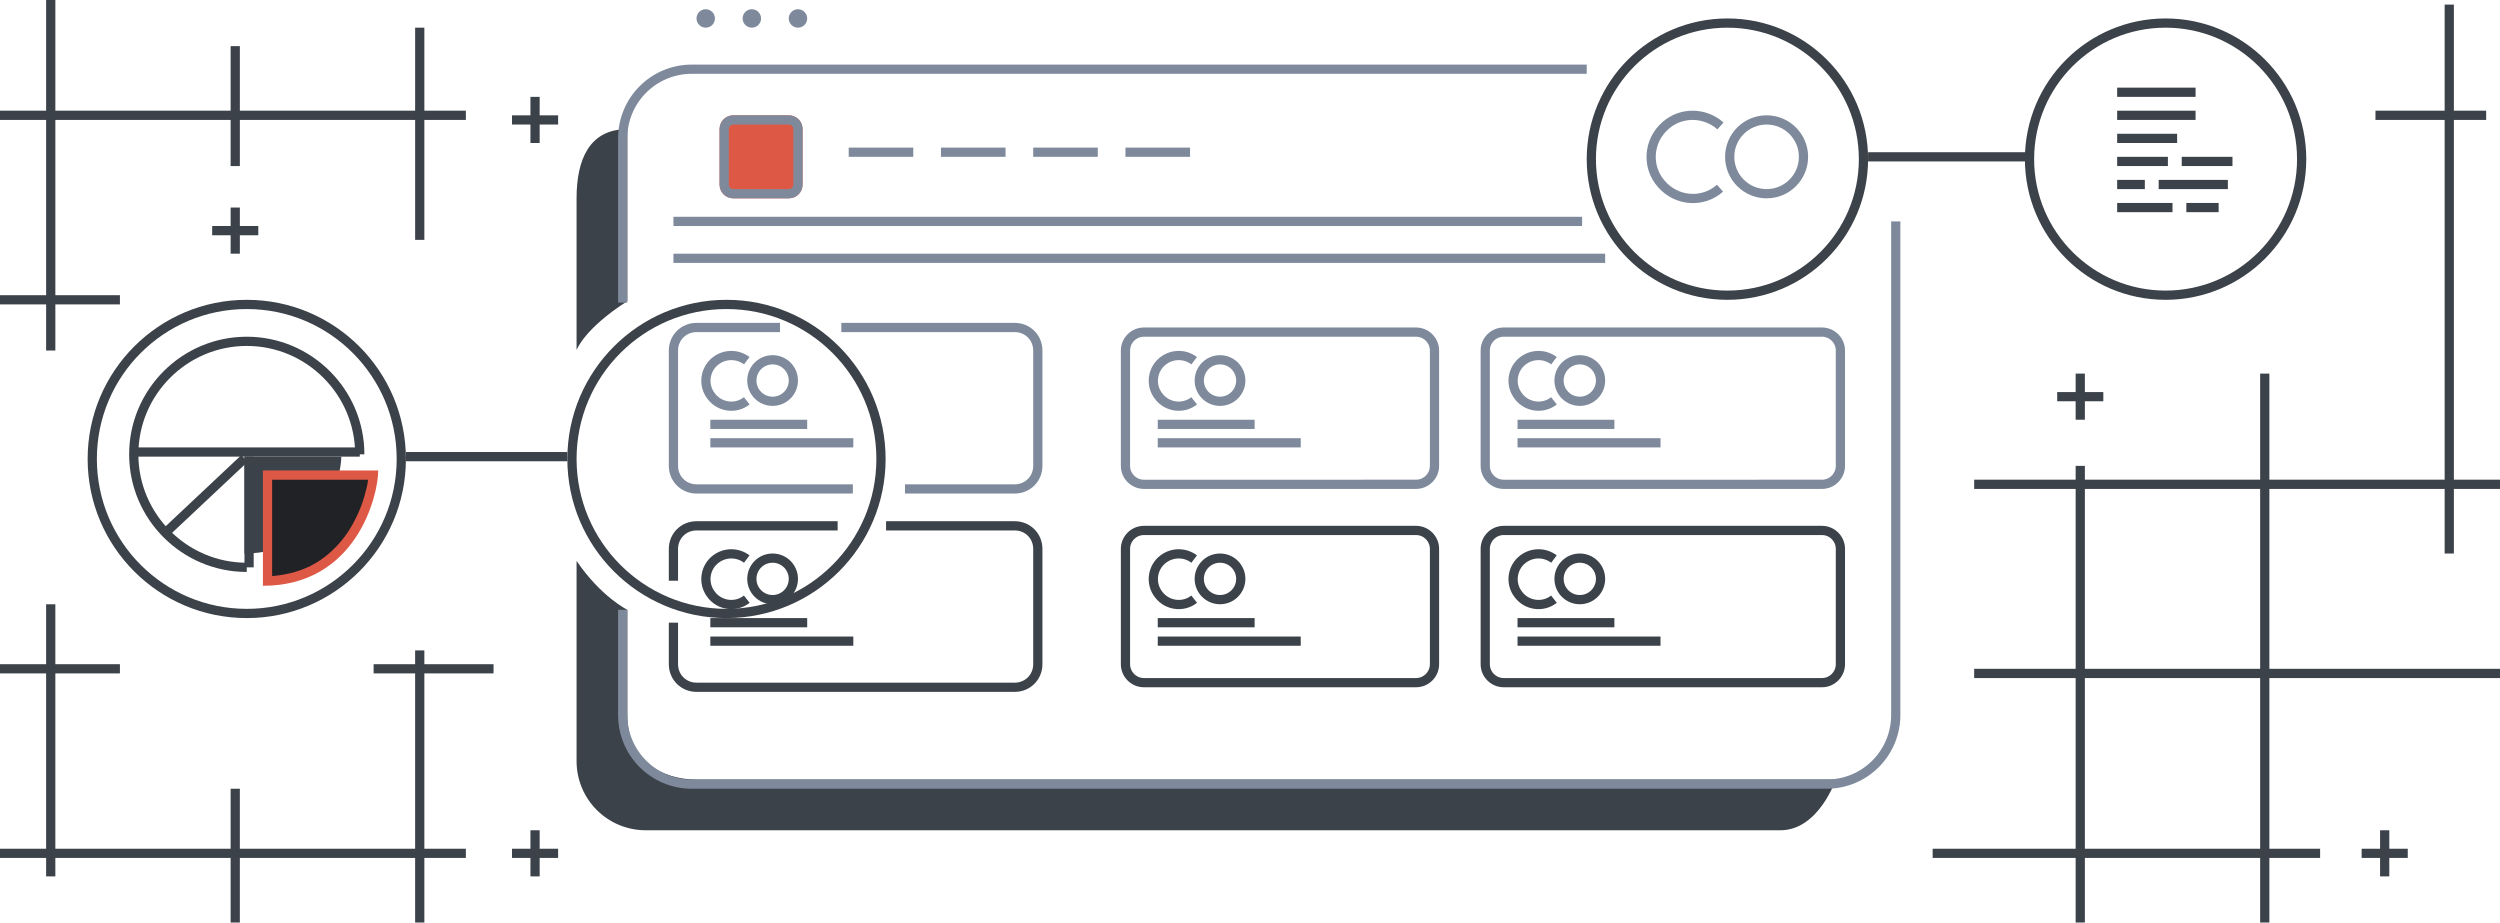 <?xml version="1.0" encoding="utf-8"?>
<!-- Generator: Adobe Illustrator 22.0.1, SVG Export Plug-In . SVG Version: 6.00 Build 0)  -->
<svg version="1.1" id="Layer_1" xmlns="http://www.w3.org/2000/svg" xmlns:xlink="http://www.w3.org/1999/xlink" x="0px" y="0px"
	 viewBox="0 0 542 200" style="enable-background:new 0 0 542 200;" xml:space="preserve">
<style type="text/css">
	.st0{fill:#3C4249;}
	.st1{fill:none;stroke:#7E8A9C;stroke-width:2;}
	.st2{fill:none;}
	.st3{fill:#7E8A9C;}
	.st4{fill:#DE5846;}
	.st5{fill:none;stroke:#3C4249;stroke-width:2;}
	.st6{fill:#212225;}
</style>
<g id="images" transform="translate(-386 -271)">
	<g id="Группа_3">
		<path id="Прямоугольник_скругл._углы_975" class="st0" d="M511,392.6V436c0,8.3,6.7,15,15,15h246
			c8.3,0,12-11,12-11H537c-7.5,0-15-4.1-15-14v-22.8C522,403.2,516.3,400.4,511,392.6z M522,336.3V299c-8.3,0-11,6.7-11,15v32.9
			C511,346.9,512.6,342.3,522,336.3L522,336.3z"/>
		<path id="Прямоугольник_скругл._углы_975_копия" class="st1" d="M797,319v107c0,8.3-6.7,15-15,15l0,0
			H536c-8.3,0-15-6.7-15-15l0,0v-22.8 M521,336.6V301c0-8.3,6.7-15,15-15l0,0h194"/>
		<g id="Эллипс_2051_копия_2">
			<path class="st2" d="M557,275c0-1.1,0.9-2,2-2s2,0.9,2,2s-0.9,2-2,2S557,276.1,557,275z M547,275c0-1.1,0.9-2,2-2s2,0.9,2,2
				s-0.9,2-2,2S547,276.1,547,275z M537,275c0-1.1,0.9-2,2-2s2,0.9,2,2s-0.9,2-2,2S537,276.1,537,275z"/>
			<path class="st3" d="M559,277c-1.1,0-2-0.9-2-2c0-1.1,0.9-2,2-2c1.1,0,2,0.9,2,2C561,276.1,560.1,277,559,277z M549,277
				c-1.1,0-2-0.9-2-2c0-1.1,0.9-2,2-2s2,0.9,2,2C551,276.1,550.1,277,549,277z M539,277c-1.1,0-2-0.9-2-2c0-1.1,0.9-2,2-2s2,0.9,2,2
				C541,276.1,540.1,277,539,277z"/>
		</g>
		<g id="Прямоугольник_скругл._углы_976" transform="translate(542 296)">
			<path class="st4" d="M3,0h12c1.7,0,3,1.3,3,3v12c0,1.7-1.3,3-3,3H3c-1.7,0-3-1.3-3-3V3C0,1.3,1.3,0,3,0z"/>
			<path class="st1" d="M3,1h12c1.1,0,2,0.9,2,2v12c0,1.1-0.9,2-2,2H3c-1.1,0-2-0.9-2-2V3C1,1.9,1.9,1,3,1z"/>
		</g>
		<g id="Прямоугольник_скругл._углы_976_копия" transform="translate(760 296)">
			<circle class="st2" cx="9" cy="9" r="9"/>
			<circle class="st1" cx="9" cy="9" r="8"/>
		</g>
		<path id="Прямоугольник_скругл._углы_976_копия_2" class="st1" d="M758.9,311.8
			c-3.7,3.3-9.4,2.9-12.7-0.9c-3.3-3.7-2.9-9.4,0.9-12.7c3.4-3,8.5-2.9,11.9,0.1"/>
		<line id="Фигура_2" class="st1" x1="570" y1="304" x2="584" y2="304"/>
		<line id="Фигура_2_копия" class="st1" x1="590" y1="304" x2="604" y2="304"/>
		<line id="Фигура_2_копия_2" class="st1" x1="610" y1="304" x2="624" y2="304"/>
		<line id="Фигура_2_копия_3" class="st1" x1="630" y1="304" x2="644" y2="304"/>
		<line id="Фигура_1" class="st1" x1="532" y1="319" x2="729" y2="319"/>
		<line id="Фигура_1_копия" class="st1" x1="532" y1="327" x2="734" y2="327"/>
		<g id="Группа_2">
			<path id="Прямоугольник_скругл._углы_977" class="st1" d="M568.4,342H606c2.8,0,5,2.2,5,5v25
				c0,2.8-2.2,5-5,5h-23.8 M570.9,377H537c-2.8,0-5-2.2-5-5v-25c0-2.8,2.2-5,5-5h18.1"/>
			<path id="Эллипс_2051" class="st1" d="M547.9,357.9c-2.4,1.9-5.9,1.4-7.7-1c-1.9-2.4-1.4-5.9,1-7.7c2-1.5,4.7-1.5,6.7,0"/>
			<g id="Эллипс_2051_копия" transform="translate(548 348)">
				<circle class="st2" cx="5.5" cy="5.5" r="5.5"/>
				<circle class="st1" cx="5.5" cy="5.5" r="4.5"/>
			</g>
			<line id="Фигура_3" class="st1" x1="540" y1="363" x2="561" y2="363"/>
			<line id="Фигура_3_копия_2" class="st1" x1="540" y1="367" x2="571" y2="367"/>
			<g id="Прямоугольник_скругл._углы_977_копия" transform="translate(629 342)">
				<path class="st2" d="M5,0h59c2.8,0,5,2.2,5,5v25c0,2.8-2.2,5-5,5H5c-2.8,0-5-2.2-5-5V5C0,2.2,2.2,0,5,0z"/>
				<path class="st1" d="M5,1h59c2.2,0,4,1.8,4,4v25c0,2.2-1.8,4-4,4H5c-2.2,0-4-1.8-4-4V5C1,2.8,2.8,1,5,1z"/>
			</g>
			<path id="Эллипс_2051_копия_3" class="st1" d="M644.9,357.9c-2.4,1.9-5.9,1.4-7.7-1c-1.9-2.4-1.4-5.9,1-7.7
				c2-1.5,4.7-1.5,6.7,0"/>
			<g id="Эллипс_2051_копия_3-2" transform="translate(645 348)">
				<circle class="st2" cx="5.5" cy="5.5" r="5.5"/>
				<circle class="st1" cx="5.5" cy="5.5" r="4.5"/>
			</g>
			<line id="Фигура_3_копия_3" class="st1" x1="637" y1="363" x2="658" y2="363"/>
			<line id="Фигура_3_копия_3-2" class="st1" x1="637" y1="367" x2="668" y2="367"/>
			<g id="Прямоугольник_скругл._углы_977_копия_2" transform="translate(707 342)">
				<path class="st2" d="M5,0h69c2.8,0,5,2.2,5,5v25c0,2.8-2.2,5-5,5H5c-2.8,0-5-2.2-5-5V5C0,2.2,2.2,0,5,0z"/>
				<path class="st1" d="M5,1h69c2.2,0,4,1.8,4,4v25c0,2.2-1.8,4-4,4H5c-2.2,0-4-1.8-4-4V5C1,2.8,2.8,1,5,1z"/>
			</g>
			<path id="Эллипс_2051_копия_4" class="st1" d="M722.9,357.9c-2.4,1.9-5.9,1.4-7.7-1c-1.9-2.4-1.4-5.9,1-7.7
				c2-1.5,4.7-1.5,6.7,0"/>
			<g id="Эллипс_2051_копия_4-2" transform="translate(723 348)">
				<circle class="st2" cx="5.5" cy="5.5" r="5.5"/>
				<circle class="st1" cx="5.5" cy="5.5" r="4.5"/>
			</g>
			<line id="Фигура_3_копия_4" class="st1" x1="715" y1="363" x2="736" y2="363"/>
			<line id="Фигура_3_копия_4-2" class="st1" x1="715" y1="367" x2="746" y2="367"/>
			<path id="Прямоугольник_скругл._углы_977_копия_3" class="st5" d="M532,396.9V390c0-2.8,2.2-5,5-5
				h30.6 M578.1,385H606c2.8,0,5,2.2,5,5v25c0,2.8-2.2,5-5,5h-69c-2.8,0-5-2.2-5-5v-9"/>
			<path id="Эллипс_2051_копия_5" class="st5" d="M547.9,400.9c-2.4,1.9-5.9,1.4-7.7-1c-1.9-2.4-1.4-5.9,1-7.7
				c2-1.5,4.7-1.5,6.7,0"/>
			<g id="Эллипс_2051_копия_5-2" transform="translate(548 391)">
				<circle class="st2" cx="5.5" cy="5.5" r="5.5"/>
				<circle class="st5" cx="5.5" cy="5.5" r="4.5"/>
			</g>
			<line id="Фигура_3_копия_5" class="st5" x1="540" y1="406" x2="561" y2="406"/>
			<line id="Фигура_3_копия_5-2" class="st5" x1="540" y1="410" x2="571" y2="410"/>
			<g id="Прямоугольник_скругл._углы_977_копия_3-2" transform="translate(629 385)">
				<path class="st2" d="M5,0h59c2.8,0,5,2.2,5,5v25c0,2.8-2.2,5-5,5H5c-2.8,0-5-2.2-5-5V5C0,2.2,2.2,0,5,0z"/>
				<path class="st5" d="M5,1h59c2.2,0,4,1.8,4,4v25c0,2.2-1.8,4-4,4H5c-2.2,0-4-1.8-4-4V5C1,2.8,2.8,1,5,1z"/>
			</g>
			<path id="Эллипс_2051_копия_5-3" class="st5" d="M644.9,400.9c-2.4,1.9-5.9,1.4-7.7-1c-1.9-2.4-1.4-5.9,1-7.7
				c2-1.5,4.7-1.5,6.7,0"/>
			<g id="Эллипс_2051_копия_5-4" transform="translate(645 391)">
				<circle class="st2" cx="5.5" cy="5.5" r="5.5"/>
				<circle class="st5" cx="5.5" cy="5.5" r="4.5"/>
			</g>
			<line id="Фигура_3_копия_5-3" class="st5" x1="637" y1="406" x2="658" y2="406"/>
			<line id="Фигура_3_копия_5-4" class="st5" x1="637" y1="410" x2="668" y2="410"/>
			<g id="Прямоугольник_скругл._углы_977_копия_3-3" transform="translate(707 385)">
				<path class="st2" d="M5,0h69c2.8,0,5,2.2,5,5v25c0,2.8-2.2,5-5,5H5c-2.8,0-5-2.2-5-5V5C0,2.2,2.2,0,5,0z"/>
				<path class="st5" d="M5,1h69c2.2,0,4,1.8,4,4v25c0,2.2-1.8,4-4,4H5c-2.2,0-4-1.8-4-4V5C1,2.8,2.8,1,5,1z"/>
			</g>
			<path id="Эллипс_2051_копия_5-5" class="st5" d="M722.9,400.9c-2.4,1.9-5.9,1.4-7.7-1c-1.9-2.4-1.4-5.9,1-7.7
				c2-1.5,4.7-1.5,6.7,0"/>
			<g id="Эллипс_2051_копия_5-6" transform="translate(723 391)">
				<circle class="st2" cx="5.5" cy="5.5" r="5.5"/>
				<circle class="st5" cx="5.5" cy="5.5" r="4.5"/>
			</g>
			<line id="Фигура_3_копия_5-5" class="st5" x1="715" y1="406" x2="736" y2="406"/>
			<line id="Фигура_3_копия_5-6" class="st5" x1="715" y1="410" x2="746" y2="410"/>
		</g>
	</g>
	<g id="Эллипс_2052" transform="translate(509 336)">
		<circle class="st2" cx="34.5" cy="34.5" r="34.5"/>
		<circle class="st5" cx="34.5" cy="34.5" r="33.5"/>
	</g>
	<g id="Эллипс_2052_копия_3" transform="translate(405 336)">
		<circle class="st2" cx="34.5" cy="34.5" r="34.5"/>
		<circle class="st5" cx="34.5" cy="34.5" r="33.5"/>
	</g>
	<line id="Фигура_4" class="st5" x1="474" y1="370" x2="509" y2="370"/>
	<line id="Фигура_4_копия" class="st5" x1="791" y1="305" x2="826" y2="305"/>
	<g id="Эллипс_2052_копия" transform="translate(730 275)">
		<circle class="st2" cx="30.5" cy="30.5" r="30.5"/>
		<circle class="st5" cx="30.5" cy="30.5" r="29.5"/>
	</g>
	<g id="Эллипс_2052_копия_2" transform="translate(825 275)">
		<circle class="st2" cx="30.5" cy="30.5" r="30.5"/>
		<circle class="st5" cx="30.5" cy="30.5" r="29.5"/>
	</g>
	<g id="Группа_45">
		<line id="Фигура_1252" class="st5" x1="845" y1="291" x2="862" y2="291"/>
		<line id="Фигура_1252_копия_4" class="st5" x1="845" y1="296" x2="862" y2="296"/>
		<line id="Фигура_1252_копия_5" class="st5" x1="845" y1="301" x2="858" y2="301"/>
		<line id="Фигура_1252_копия_5-2" class="st5" x1="845" y1="306" x2="856" y2="306"/>
		<line id="Фигура_1252_копия_5-3" class="st5" x1="859" y1="306" x2="870" y2="306"/>
		<line id="Фигура_1252_копия_6" class="st5" x1="845" y1="311" x2="851" y2="311"/>
		<line id="Фигура_1252_копия_6-2" class="st5" x1="854" y1="311" x2="869" y2="311"/>
		<line id="Фигура_1252_копия_6-3" class="st5" x1="845" y1="316" x2="857" y2="316"/>
		<line id="Фигура_1252_копия_6-4" class="st5" x1="860" y1="316" x2="867" y2="316"/>
	</g>
	<g id="Группа_44">
		<path id="Фигура_1254" class="st0" d="M439,370h21c0,4.5-4,21-21,21V370z"/>
		<path id="Эллипс_3707" class="st5" d="M439.5,394c-13.5,0-24.5-11-24.5-24.5s11-24.5,24.5-24.5s24.5,11,24.5,24.5l0,0"/>
		<line id="Фигура_1253" class="st5" x1="415" y1="369" x2="464" y2="369"/>
		<line id="Фигура_1253_копия" class="st5" x1="440" y1="370" x2="440" y2="394"/>
		<line id="Фигура_1253_копия_2" class="st5" x1="439" y1="370.4" x2="422.4" y2="386"/>
		<g id="Фигура_1254_копия">
			<path class="st6" d="M444,397v-23H467c-0.3,3-1.6,8.3-4.7,13c-2,3-4.4,5.4-7.3,7C451.8,395.8,448.1,396.8,444,397z"/>
			<path class="st4" d="M445,375v20.9c3.5-0.3,6.7-1.2,9.4-2.8c2.7-1.6,5.1-3.9,7-6.7c1.5-2.3,2.8-5,3.6-7.8
				c0.4-1.4,0.7-2.6,0.8-3.6H445 M443,373c0,0,24,0,25,0c0,5.4-4.7,25-25,25C443,396.7,443,373,443,373z"/>
		</g>
	</g>
	<path id="Прямоугольник_2_копия_10" class="st0" d="M876,471v-14h-38v14h-2v-14h-31v-2h31v-37h-22v-2h22v-39h-22
		v-2h22v-3h2v3h38v-23h2v23h38v-78h-15v-2h15v-23h2v23h7v2h-7v78h10v2h-10v14h-2v-14h-38v39h50v2h-50v37h11v2h-11v14H876z M876,455
		v-37h-38v37H876z M876,416v-39h-38v39H876z M476,471v-14h-38v14h-2v-14h-38v4h-2v-4h-10v-2h10v-38h-10v-2h10v-13h2v13h14v2h-14v38
		h38v-13h2v13h38v-38h-9v-2h9v-3h2v3h15v2h-15v38h9v2h-9v14H476z M902,461v-4h-4v-2h4v-4h2v4h4v2h-4v4H902z M501,461v-4h-4v-2h4v-4
		h2v4h4v2h-4v4H501z M836,362v-4h-4v-2h4v-4h2v4h4v2h-4v4H836z M396,347v-10h-10v-2h10v-38h-10v-2h10v-24h2v24h38v-14h2v14h38v-18h2
		v18h9v2h-9v26h-2v-26h-38v10h-2v-10h-38v38h14v2h-14v10H396z M436,326v-4h-4v-2h4v-4h2v4h4v2h-4v4H436z M501,302v-4h-4v-2h4v-4h2v4
		h4v2h-4v4H501z"/>
</g>
</svg>
